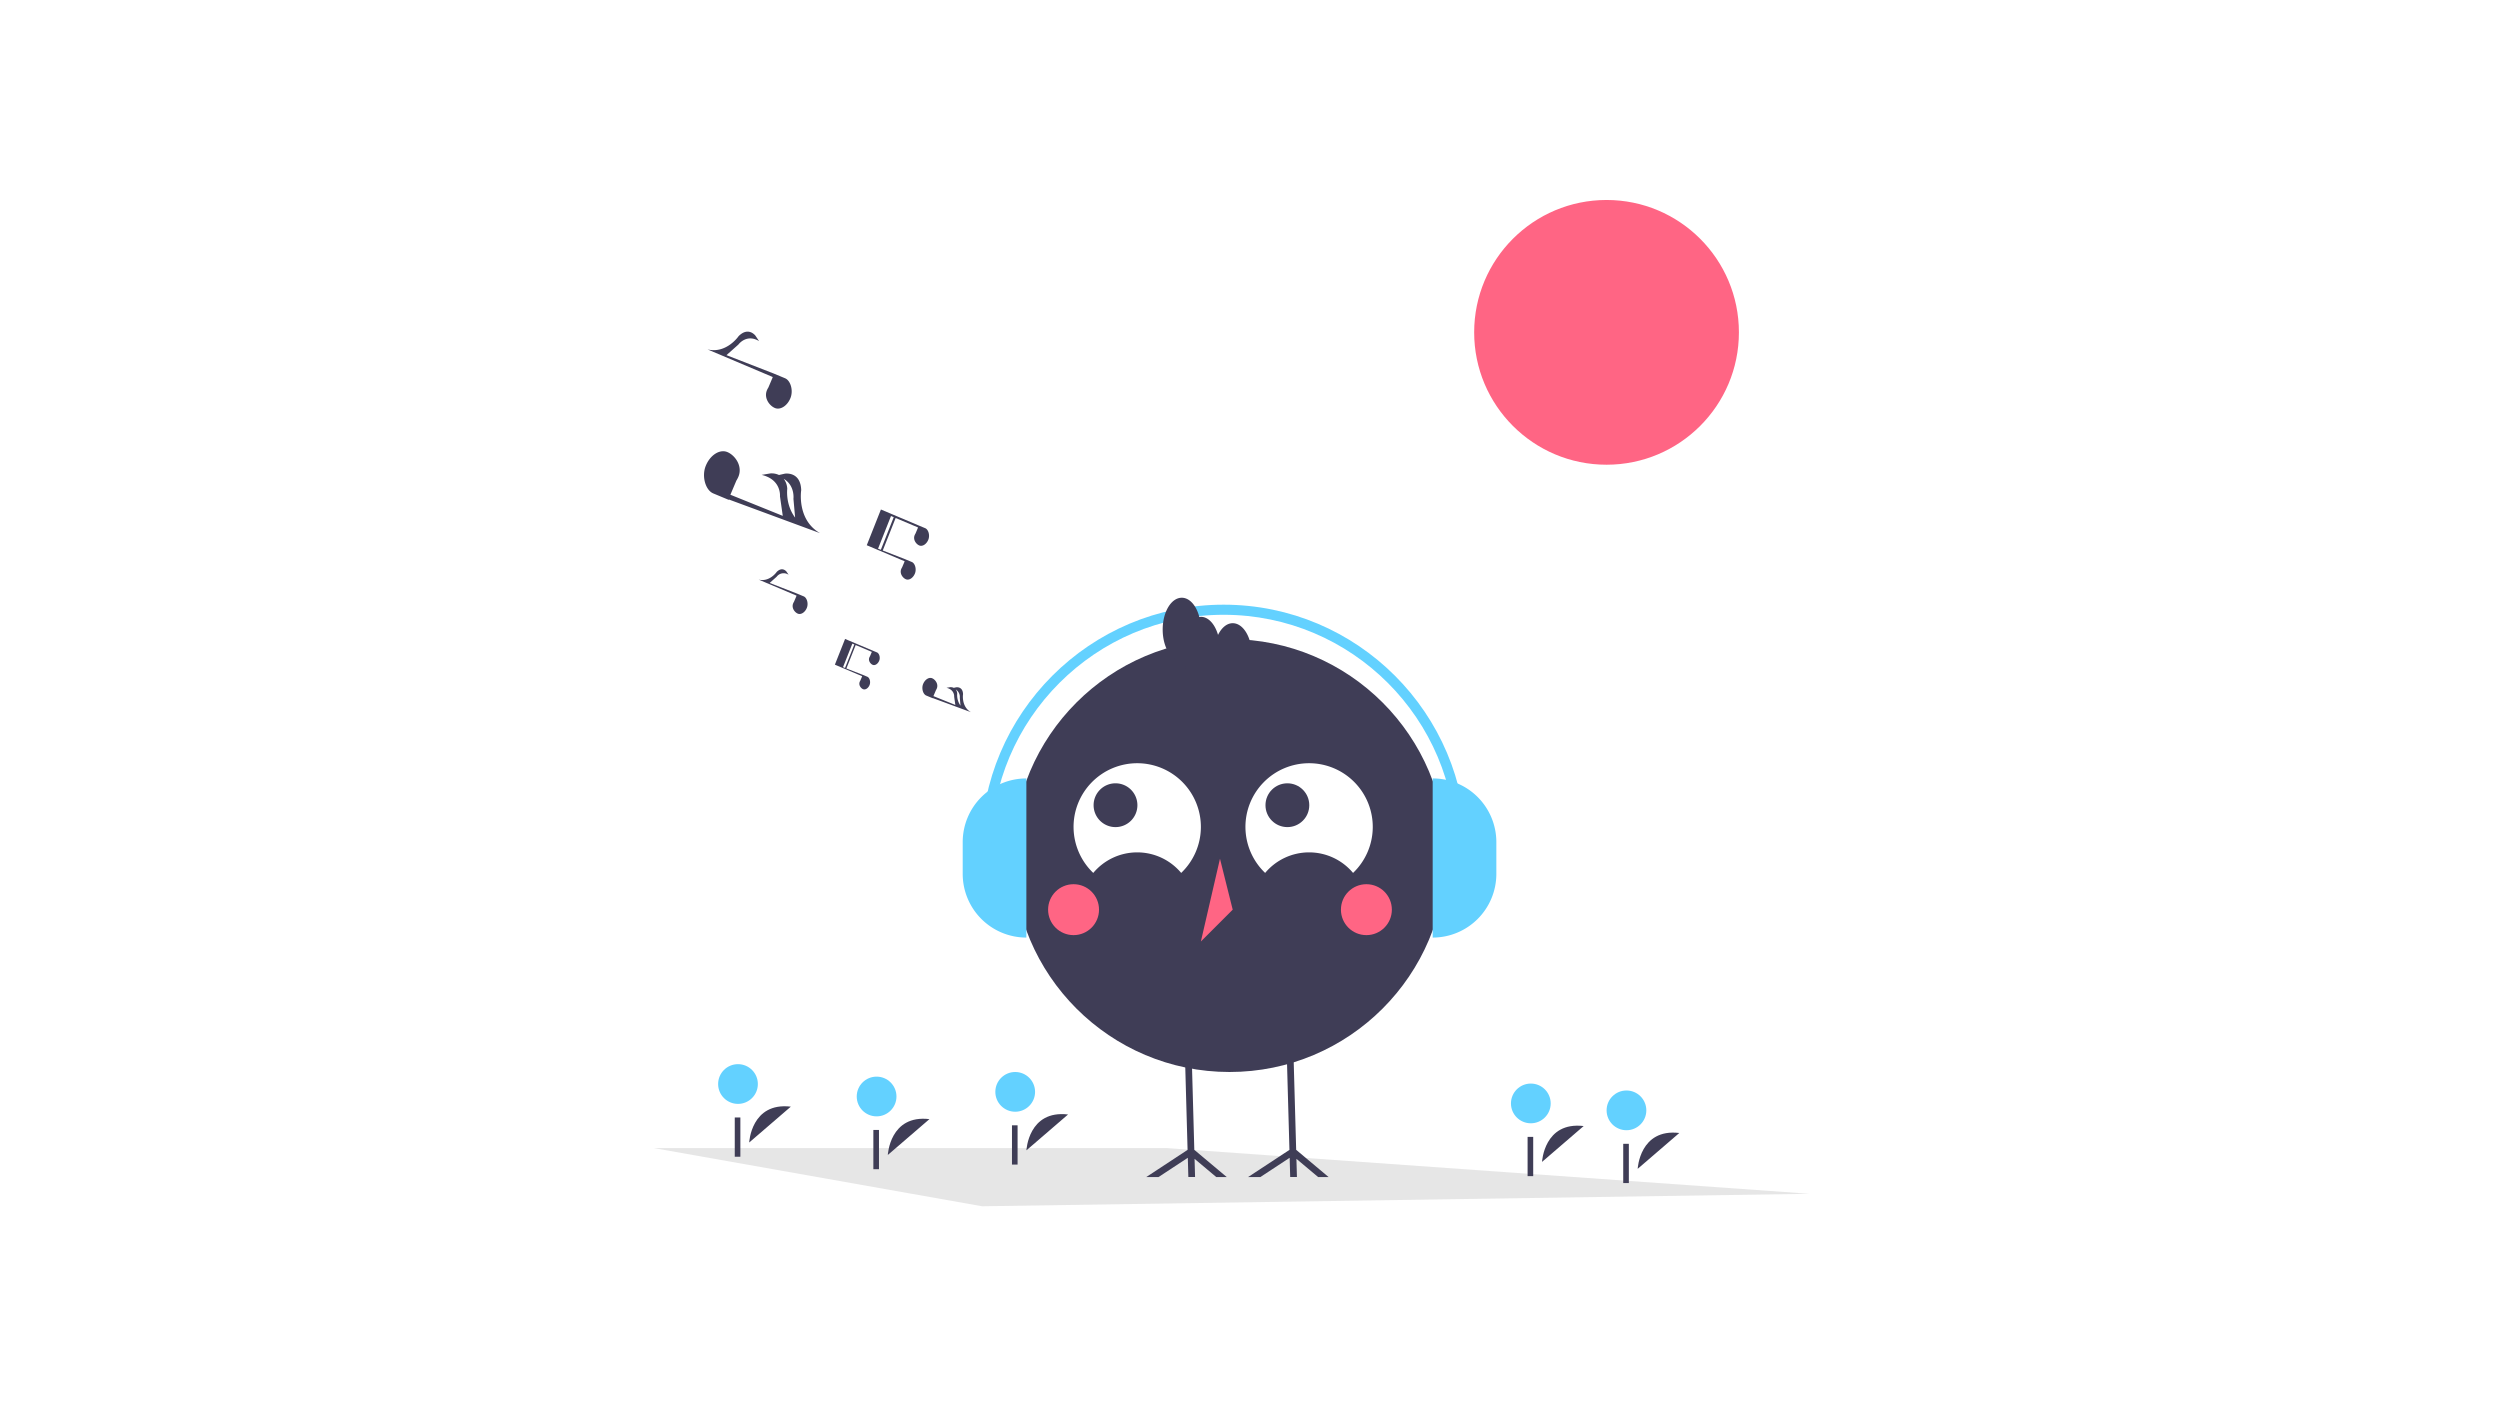 <svg xmlns="http://www.w3.org/2000/svg" xmlns:xlink="http://www.w3.org/1999/xlink" width="1920" height="1080" viewBox="0 0 1920 1080">
  <rect x="0" y="0" width="1920" height="1080" fill="#808080" stroke="none"/>
  <defs>
    <clipPath id="clip-Web_1920_1">
      <rect width="1920" height="1080"/>
    </clipPath>
  </defs>
  <g id="Web_1920_1" data-name="Web 1920 – 1" clip-path="url(#clip-Web_1920_1)">
    <rect width="1920" height="1080" fill="#fff"/>
    <path id="Path_1" data-name="Path 1" d="M887.772,763.25l-635.509,9.581L0,728.121H393.817Z" transform="translate(502 153.584)" fill="#e6e6e6"/>
    <circle id="Ellipse_1" data-name="Ellipse 1" cx="101.66" cy="101.66" r="101.66" transform="translate(1132.162 153.584)" fill="#ff6584"/>
    <g id="flower2">
      <path id="Path_2" data-name="Path 2" d="M335.954,797.02s1.487-31.159,31.971-27.537" transform="translate(345.886 90)" fill="#3f3d56"/>
      <circle id="Ellipse_2" data-name="Ellipse 2" cx="15.257" cy="15.257" r="15.257" transform="translate(657.97 826.853)" fill="#63d1ff"/>
      <rect id="Rectangle_1" data-name="Rectangle 1" width="4.307" height="30.147" transform="translate(670.744 867.802)" fill="#3f3d56"/>
    </g>
    <g id="flower4">
      <path id="Path_3" data-name="Path 3" d="M838.4,802.342s1.487-31.159,31.971-27.537" transform="translate(345.886 90)" fill="#3f3d56"/>
      <circle id="Ellipse_3" data-name="Ellipse 3" cx="15.257" cy="15.257" r="15.257" transform="translate(1160.416 832.176)" fill="#63d1ff"/>
      <rect id="Rectangle_2" data-name="Rectangle 2" width="4.307" height="30.147" transform="translate(1173.191 873.125)" fill="#3f3d56"/>
    </g>
    <g id="flower5">
      <path id="Path_4" data-name="Path 4" d="M911.851,807.665s1.487-31.159,31.971-27.537" transform="translate(345.886 90)" fill="#3f3d56"/>
      <circle id="Ellipse_4" data-name="Ellipse 4" cx="15.257" cy="15.257" r="15.257" transform="translate(1233.867 837.498)" fill="#63d1ff"/>
      <rect id="Rectangle_3" data-name="Rectangle 3" width="4.307" height="30.147" transform="translate(1246.642 878.447)" fill="#3f3d56"/>
    </g>
    <g id="flower3" transform="translate(-13.839 11.344)">
      <g id="Group_3" data-name="Group 3">
        <path id="Path_5" data-name="Path 5" d="M456.243,782.116s1.487-31.159,31.971-27.537" transform="translate(345.886 90)" fill="#3f3d56"/>
        <circle id="Ellipse_5" data-name="Ellipse 5" cx="15.257" cy="15.257" r="15.257" transform="translate(778.259 811.95)" fill="#63d1ff"/>
      </g>
      <rect id="Rectangle_4" data-name="Rectangle 4" width="4.307" height="30.147" transform="translate(791.033 852.899)" fill="#3f3d56"/>
    </g>
    <g id="flower1">
      <path id="Path_6" data-name="Path 6" d="M229.5,787.439s1.487-31.159,31.971-27.537" transform="translate(345.886 90)" fill="#3f3d56"/>
      <circle id="Ellipse_6" data-name="Ellipse 6" cx="15.257" cy="15.257" r="15.257" transform="translate(551.519 817.273)" fill="#63d1ff"/>
      <rect id="Rectangle_5" data-name="Rectangle 5" width="4.307" height="30.147" transform="translate(564.294 858.222)" fill="#3f3d56"/>
    </g>
    <g id="body">
      <circle id="Ellipse_7" data-name="Ellipse 7" cx="166.228" cy="166.228" r="166.228" transform="translate(778.049 490.838)" fill="#3f3d56"/>
      <path id="Path_7" data-name="Path 7" d="M493.74,580.41a43.988,43.988,0,0,1,67.519,0,48.891,48.891,0,1,0-67.519,0Z" transform="translate(345.886 90)" fill="#fff"/>
      <path id="Path_8" data-name="Path 8" d="M625.745,580.41a43.988,43.988,0,0,1,67.519,0,48.891,48.891,0,1,0-67.519,0Z" transform="translate(345.886 90)" fill="#fff"/>
      <circle id="Ellipse_10" data-name="Ellipse 10" cx="19.556" cy="19.556" r="19.556" transform="translate(804.939 679.067)" fill="#ff6584"/>
      <circle id="Ellipse_11" data-name="Ellipse 11" cx="19.556" cy="19.556" r="19.556" transform="translate(1029.836 679.067)" fill="#ff6584"/>
      <path id="Path_9" data-name="Path 9" d="M434.943,505.926l-14.667,63.558,24.445-24.445Z" transform="translate(502 153.584)" fill="#ff6584"/>
      <path id="Path_13" data-name="Path 13" d="M393.474,507.833h0a48.891,48.891,0,0,1,48.891,48.891v24.445a48.891,48.891,0,0,1-48.891,48.891h0Z" transform="translate(1181.724 1227.893) rotate(180)" fill="#63d1ff"/>
      <path id="Path_14" data-name="Path 14" d="M598.3,444.248h0a48.891,48.891,0,0,1,48.891,48.891v24.445A48.89,48.89,0,0,1,598.3,566.475h0V444.248Z" transform="translate(502 153.584)" fill="#63d1ff"/>
      <path id="Path_15" data-name="Path 15" d="M780.037,560.565h-7.758c0-98.377-80.036-178.414-178.414-178.414S415.451,462.187,415.451,560.565H407.7c0-102.655,83.516-186.171,186.171-186.171S780.037,457.91,780.037,560.565Z" transform="translate(345.886 90)" fill="#63d1ff"/>
    </g>
    <path id="eye2" d="M16.818,0A16.818,16.818,0,1,1,0,16.818,16.818,16.818,0,0,1,16.818,0Z" transform="translate(839.889 601.581)" fill="#3f3d56"/>
    <circle id="eye1" cx="16.818" cy="16.818" r="16.818" transform="translate(971.889 601.581)" fill="#3f3d56"/>
    <g id="legs">
      <path id="Path_10" data-name="Path 10" d="M510.307,750.38,493.655,736.4l.388,13.976h-5.172l-.413-14.778L465.975,750.38h-9.412l31.727-20.854-1.229-43.789-.918-33.071,5.159-.142.931,33.213,1.228,43.75,24.887,20.893Z" transform="translate(502 153.584)" fill="#3f3d56"/>
      <path id="Path_11" data-name="Path 11" d="M432.076,750.38,415.424,736.4l.388,13.976h-5.158L410.24,735.6,387.757,750.38h-9.412l31.714-20.854-1.228-43.789-.918-33.071,5.171-.142.931,33.213,1.215,43.75,24.888,20.893Z" transform="translate(502 153.584)" fill="#3f3d56"/>
    </g>
    <path id="Path_12" data-name="Path 12" d="M600.835,388.616c-4.561,0-8.585,3.543-11.275,8.985-2.371-8.183-7.353-13.874-13.17-13.874a8.847,8.847,0,0,0-1.174.2c-2.236-8.737-7.434-14.864-13.493-14.864-8.1,0-14.667,10.945-14.667,24.445s6.567,24.445,14.667,24.445a8.847,8.847,0,0,0,1.174-.2c2.236,8.737,7.434,14.864,13.493,14.864,4.561,0,8.585-3.543,11.275-8.985,2.371,8.183,7.353,13.874,13.17,13.874,8.1,0,14.667-10.945,14.667-24.445S608.936,388.616,600.835,388.616Z" transform="translate(345.886 90)" fill="#3f3d56"/>
    <g id="notes">
      <path id="Path_16" data-name="Path 16" d="M131.69,368Z" transform="translate(502 153.584)" fill="#3f3d56"/>
      <path id="Path_17" data-name="Path 17" d="M327.661,411.058v0l-3.644-1.518-15.376-6.5-5.512-2.33-.423,1.068h0l-7.4,18.694,20.837,8.819.109.1-1.4,3.311a5.863,5.863,0,0,0-.49.955c-.984,2.484.874,4.954,2.63,5.649s3.977-.754,4.961-3.237c.97-2.45.022-5.562-1.689-6.314v0l-3.644-1.518-12.467-4.846,7.123-17.985-1.056-.418-7.126,17.992-1.542-.6,7.154-18.062.188.08,14.654,6.2.109.1-1.4,3.311a5.852,5.852,0,0,0-.49.955c-.984,2.484.874,4.954,2.63,5.649s3.977-.754,4.961-3.237C330.321,414.922,329.372,411.81,327.661,411.058Z" transform="translate(345.886 90)" fill="#3f3d56"/>
      <path id="Path_18" data-name="Path 18" d="M399.781,456.952c-7.564-4.325-6.05-13.815-6.05-13.815-.19-6.165-5.284-5.293-5.284-5.293l-1.854.423a5.629,5.629,0,0,0-2.757-.51l-2.82.475c6.421,1.509,5.894,6.881,5.894,6.881l.9,6.281-16.826-6.788,1.932-4.555a8.13,8.13,0,0,0,.68-1.327c1.366-3.449-1.214-6.881-3.653-7.846s-5.524,1.047-6.89,4.5c-1.347,3.4-.03,7.725,2.346,8.769l0,0,5.062,2.108.038-.119Zm-8.544-11.036.54,6.012a13.866,13.866,0,0,1-2.526-9.207,5.823,5.823,0,0,0-1.127-3.225,6.831,6.831,0,0,1,3.114,6.42Z" transform="translate(345.886 90)" fill="#3f3d56"/>
      <path id="Path_19" data-name="Path 19" d="M271.433,368.04l0,0-5.062-2.108L245.219,357.7l5.339-4.75a6.744,6.744,0,0,1,9.217-1.51l-1.657-2.463s-3.115-4.124-7.475.239c0,0-5.395,7.953-13.869,5.926l28.94,12.249.152.138-1.95,4.6a8.123,8.123,0,0,0-.68,1.327c-1.366,3.449,1.214,6.88,3.653,7.846s5.524-1.047,6.89-4.5C275.127,373.407,273.81,369.085,271.433,368.04Z" transform="translate(345.886 90)" fill="#3f3d56"/>
      <path id="Path_20" data-name="Path 20" d="M348.88,341.126l-1.95,4.6a8.131,8.131,0,0,0-.68,1.327c-1.366,3.449,1.214,6.88,3.653,7.846s5.524-1.047,6.89-4.5c1.348-3.4.031-7.725-2.346-8.769l0,0-5.062-2.108-17.315-6.731,9.893-24.98-1.466-.581-9.9,24.989-2.141-.832L338.4,306.3l.262.111,20.353,8.614.152.138-1.95,4.6a8.14,8.14,0,0,0-.68,1.327c-1.366,3.449,1.214,6.881,3.653,7.847s5.524-1.047,6.89-4.5c1.348-3.4.031-7.725-2.346-8.769l0,0-5.062-2.108-20.685-8.744h0l-.671-.284-7.655-3.236-10.871,27.447,28.94,12.249ZM330.071,302.775Z" transform="translate(345.886 90)" fill="#3f3d56"/>
      <path id="Path_21" data-name="Path 21" d="M257.167,200.556l0-.007-8.713-3.629-36.416-14.156,9.191-8.177s6.114-8.483,15.866-2.6l-2.852-4.239s-5.362-7.1-12.868.412c0,0-9.287,13.691-23.874,10.2l49.819,21.086.262.237-3.357,7.916a14.006,14.006,0,0,0-1.171,2.285c-2.352,5.938,2.09,11.844,6.289,13.507s9.509-1.8,11.861-7.74C263.526,209.795,261.259,202.354,257.167,200.556Z" transform="translate(345.886 90)" fill="#3f3d56"/>
      <path id="Path_22" data-name="Path 22" d="M283.907,319.47c-18.085-10.34-14.466-33.03-14.466-33.03-.455-14.741-12.634-12.654-12.634-12.654l-4.432,1.011a13.458,13.458,0,0,0-6.591-1.219l-6.743,1.135c15.353,3.607,14.092,16.451,14.092,16.451l2.151,15.017-40.229-16.229,4.619-10.891a19.452,19.452,0,0,0,1.627-3.173c3.266-8.247-2.9-16.451-8.735-18.76s-13.208,2.5-16.474,10.751c-3.222,8.135-.073,18.469,5.61,20.966l0,.01,12.1,5.04.09-.285Zm-20.429-26.386,1.295,14.424c-7.6-10.083-6.043-22.062-6.043-22.062a13.925,13.925,0,0,0-2.694-7.711c8.726,5.222,7.443,15.35,7.443,15.35Z" transform="translate(345.886 90)" fill="#3f3d56"/>
    </g>
  </g>
</svg>
